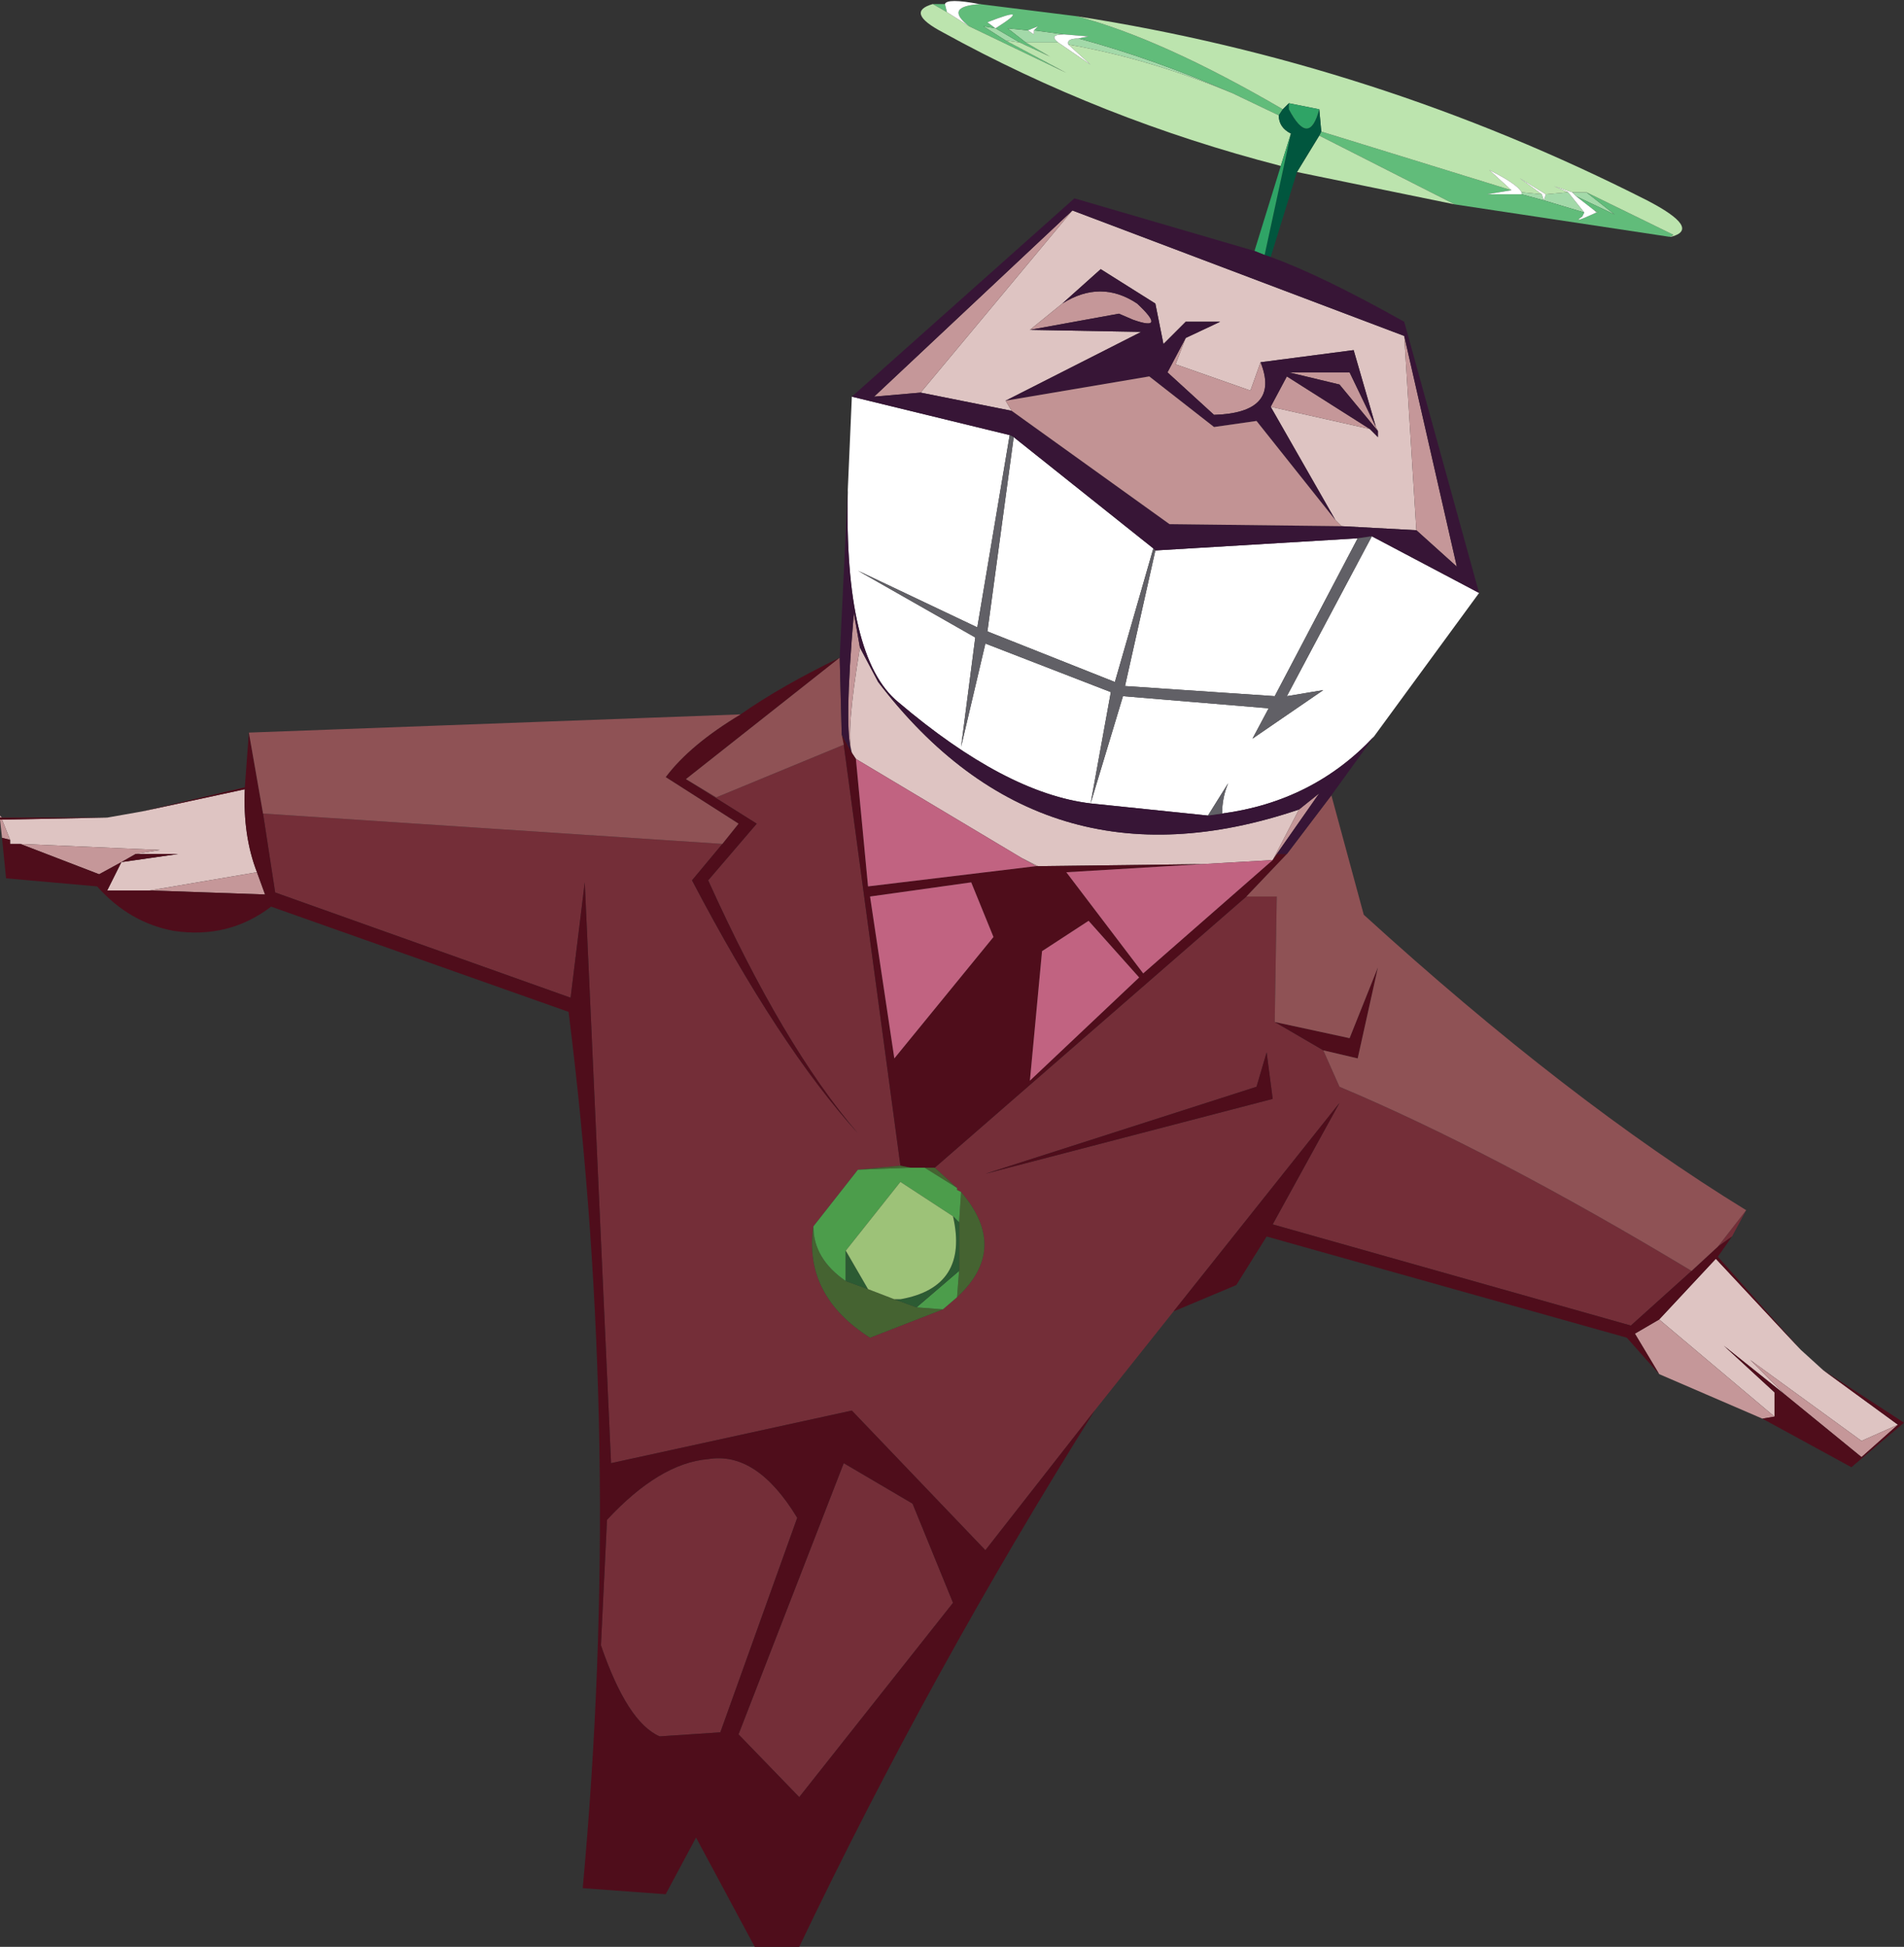 <?xml version="1.0" encoding="UTF-8" standalone="no"?>
<svg xmlns:xlink="http://www.w3.org/1999/xlink" height="48.1px" width="47.05px" xmlns="http://www.w3.org/2000/svg">
  <rect width="100%" height="100%" fill="#333333" stroke="none"/>
  <g transform="matrix(1.0, 0.0, 0.0, 1.0, 0.0, 0.0)">
    <path d="M41.25 5.85 L41.35 5.8 41.3 5.85 41.25 5.85 M39.2 4.75 L39.9 5.3 38.95 4.85 38.85 4.75 39.2 4.75 M39.4 5.2 L39.5 5.25 39.45 5.25 39.4 5.2 M39.15 5.25 L38.15 4.95 37.6 4.8 37.6 4.75 38.1 4.8 38.15 4.95 38.2 4.8 38.75 4.75 39.15 5.25 M26.65 0.95 Q28.5 1.45 30.45 2.3 28.4 1.45 26.4 1.1 26.35 0.95 26.65 0.95 M26.15 1.05 L25.35 1.05 24.9 0.7 25.4 0.75 25.55 0.85 25.55 0.75 26.3 0.85 Q25.9 0.85 26.15 1.05 M25.2 1.05 L24.85 1.0 24.3 0.65 24.6 0.7 25.2 1.05" fill="#a3d9a9" fill-rule="evenodd" stroke="none"/>
    <path d="M41.35 5.8 L41.25 5.85 35.95 5.05 32.6 3.35 32.65 3.25 37.35 4.7 36.75 4.8 37.6 4.8 38.15 4.95 39.15 5.25 39.1 5.35 Q38.8 5.55 39.45 5.25 L39.5 5.25 39.4 5.2 38.95 4.85 39.9 5.3 39.2 4.75 41.35 5.8 M26.6 0.4 Q28.7 0.95 31.7 2.7 L31.6 2.85 30.45 2.3 Q28.5 1.45 26.65 0.95 L26.9 0.9 26.3 0.85 25.55 0.75 25.65 0.65 25.4 0.75 24.9 0.7 25.35 1.05 25.95 1.4 25.2 1.05 24.6 0.7 24.3 0.65 24.85 1.0 26.35 1.8 23.95 0.65 Q23.3 0.15 24.25 0.1 L24.2 0.1 26.6 0.4 M23.4 0.3 L23.05 0.1 23.35 0.1 23.4 0.3 M24.6 0.7 Q25.55 0.1 24.4 0.55 L24.6 0.7" fill="#61bc7a" fill-rule="evenodd" stroke="none"/>
    <path d="M41.35 5.8 L39.2 4.75 38.85 4.75 38.4 4.6 38.75 4.75 38.2 4.8 37.55 4.4 38.1 4.8 37.6 4.75 Q37.5 4.55 36.8 4.2 L37.35 4.7 32.65 3.25 32.6 2.7 31.85 2.55 31.7 2.7 Q28.7 0.95 26.6 0.4 34.0 1.55 40.7 4.95 42.05 5.65 41.3 5.85 L41.35 5.8 M32.6 3.35 L35.95 5.05 32.05 4.25 32.6 3.35 M30.45 2.3 L31.6 2.85 Q31.6 3.15 31.9 3.3 L31.65 4.1 Q27.2 2.95 23.3 0.8 22.35 0.3 23.05 0.1 L23.4 0.3 23.95 0.65 26.35 1.8 24.85 1.0 25.2 1.05 25.95 1.4 25.35 1.05 26.15 1.05 26.95 1.6 26.4 1.1 Q28.4 1.45 30.45 2.3" fill="#bce4ae" fill-rule="evenodd" stroke="none"/>
    <path d="M42.8 30.55 L42.45 30.8 43.15 29.9 42.8 30.55 M41.8 31.4 L40.3 32.75 31.45 30.25 33.1 27.25 29.0 32.4 27.05 34.85 24.35 38.3 21.05 34.85 15.1 36.15 14.45 21.8 14.1 24.65 6.8 22.05 6.5 20.1 17.85 20.85 17.1 21.75 Q19.25 25.85 21.2 28.0 19.35 25.85 17.5 21.75 L18.7 20.35 16.95 19.25 17.7 19.7 20.85 18.4 22.25 28.8 21.2 28.9 20.1 30.3 Q19.85 32.0 21.5 33.05 L23.3 32.35 23.65 32.05 Q24.95 30.85 23.75 29.45 L23.65 29.4 23.65 29.35 23.1 28.85 30.8 22.15 31.55 22.15 31.5 25.25 32.7 25.95 33.1 26.85 Q36.9 28.45 41.8 31.4 M19.75 44.4 L18.25 42.85 20.85 36.15 22.55 37.15 23.55 39.6 19.75 44.4 M19.7 37.5 L17.8 42.8 16.3 42.9 Q15.5 42.55 14.85 40.65 L15.0 37.55 Q16.3 36.15 17.5 36.05 18.7 35.85 19.7 37.5 M31.3 26.0 L31.05 26.85 24.35 29.0 31.45 27.15 31.3 26.0" fill="#742e38" fill-rule="evenodd" stroke="none"/>
    <path d="M41.0 32.6 L42.4 31.1 44.5 33.35 45.05 33.85 46.9 35.2 46.0 35.6 43.25 33.6 44.1 34.45 42.6 33.25 43.85 34.4 43.85 35.0 41.0 32.6 M33.85 10.6 L34.05 10.8 34.05 10.65 34.0 10.55 33.45 8.65 31.15 8.95 30.9 9.65 29.05 9.0 29.3 8.35 30.15 7.95 29.3 7.95 28.75 8.5 28.55 7.5 27.2 6.65 26.25 7.5 25.45 8.15 28.2 8.2 24.85 9.9 25.0 10.15 22.75 9.7 26.5 5.2 34.7 8.3 35.0 13.1 33.15 13.0 33.0 12.85 31.4 10.05 33.85 10.6 M29.7 21.35 L25.65 21.4 25.25 21.2 21.15 18.75 21.05 18.6 Q20.9 18.1 21.25 16.0 L21.7 16.85 Q25.75 22.15 32.1 20.0 L31.45 21.25 29.7 21.35 M3.0 21.3 L4.4 21.1 3.35 21.1 3.95 21.0 0.5 20.85 0.25 20.85 0.25 20.75 0.05 20.25 2.65 20.2 3.5 20.05 6.05 19.5 Q6.0 20.65 6.35 21.55 L3.7 22.0 2.65 22.0 3.0 21.3" fill="#dec4c2" fill-rule="evenodd" stroke="none"/>
    <path d="M41.0 33.95 L40.4 32.95 41.0 32.6 43.85 35.0 43.55 35.05 41.0 33.95 M44.1 34.45 L43.25 33.6 46.0 35.6 46.9 35.2 46.0 36.0 44.1 34.45 M31.4 10.05 L31.8 9.3 33.85 10.6 31.4 10.05 M34.05 10.65 L33.1 9.5 31.85 9.2 33.35 9.2 34.0 10.55 34.05 10.65 M31.15 8.95 Q31.65 10.2 30.0 10.25 L28.85 9.2 29.3 8.35 29.05 9.0 30.9 9.65 31.15 8.95 M26.25 7.5 Q27.2 6.9 28.1 7.5 28.85 8.2 28.0 7.9 L27.65 7.75 25.45 8.15 26.25 7.5 M22.75 9.7 L21.6 9.8 26.5 5.2 22.75 9.7 M34.7 8.3 L36.0 14.0 35.0 13.1 34.7 8.3 M31.55 21.1 L31.45 21.25 32.1 20.0 32.6 19.6 31.55 21.1 M25.65 21.4 L25.6 21.4 25.25 21.2 25.65 21.4 M21.25 16.0 Q20.9 18.1 21.05 18.6 20.85 18.05 21.1 15.15 L21.25 16.0 M3.35 21.1 L3.0 21.3 2.45 21.6 0.5 20.85 3.95 21.0 3.35 21.1 M3.7 22.0 L6.35 21.55 6.55 22.1 3.7 22.0 M0.05 20.25 L0.25 20.75 0.05 20.7 0.0 20.25 0.05 20.25 M0.0 20.2 L0.0 20.15 0.05 20.2 0.0 20.2" fill="#c59799" fill-rule="evenodd" stroke="none"/>
    <path d="M42.45 30.8 L42.8 30.55 42.45 31.05 44.5 33.35 42.4 31.1 41.0 32.6 40.4 32.95 41.0 33.95 40.2 33.05 31.3 30.55 30.55 31.75 29.0 32.4 33.1 27.25 31.45 30.25 40.3 32.75 41.8 31.4 42.45 30.8 M45.05 33.85 L47.05 35.15 45.75 36.25 43.55 35.05 43.85 35.0 43.85 34.4 42.6 33.25 44.1 34.45 46.0 36.0 46.9 35.2 45.05 33.85 M20.85 18.4 L20.8 18.15 21.05 18.6 21.15 18.75 21.45 21.9 25.6 21.4 25.65 21.4 29.7 21.35 26.35 21.55 28.25 24.05 31.45 21.25 31.55 21.1 31.8 21.1 30.8 22.15 23.1 28.85 22.85 28.85 22.5 28.85 22.25 28.8 20.85 18.4 M20.75 16.25 L16.95 19.25 18.7 20.35 17.5 21.75 Q19.35 25.85 21.2 28.0 19.25 25.85 17.1 21.75 L17.85 20.85 18.25 20.35 16.45 19.2 Q17.05 18.4 18.3 17.65 19.3 16.95 20.75 16.25 M24.0 21.8 L21.5 22.15 22.1 26.15 24.55 23.15 24.0 21.8 M25.75 23.5 L25.45 26.7 28.15 24.15 26.9 22.75 25.75 23.5 M3.35 21.1 L4.4 21.1 3.0 21.3 3.35 21.1 M3.0 21.3 L2.65 22.0 3.7 22.0 6.55 22.1 6.35 21.55 Q6.0 20.65 6.05 19.5 L3.5 20.05 6.05 19.45 6.15 18.1 6.5 20.1 6.8 22.05 14.1 24.65 14.45 21.8 15.1 36.15 21.05 34.85 24.35 38.3 27.05 34.85 Q23.0 41.3 19.75 48.1 L18.65 48.1 17.2 45.4 16.45 46.8 14.4 46.65 Q15.4 35.75 14.05 25.0 L6.7 22.4 Q5.65 23.2 4.3 23.0 3.2 22.8 2.4 21.9 L0.15 21.7 0.05 20.7 0.25 20.75 0.25 20.85 0.5 20.85 2.45 21.6 3.0 21.3 M2.65 20.2 L0.05 20.25 0.0 20.25 0.0 20.2 0.05 20.2 2.65 20.2 M19.7 37.5 Q18.7 35.85 17.5 36.05 16.3 36.15 15.0 37.55 L14.85 40.65 Q15.5 42.55 16.3 42.9 L17.8 42.8 19.7 37.5 M19.75 44.4 L23.55 39.6 22.55 37.15 20.85 36.15 18.25 42.85 19.75 44.4 M32.7 25.95 L31.5 25.25 33.35 25.65 34.05 23.9 33.55 26.15 32.7 25.95 M31.3 26.0 L31.45 27.15 24.35 29.0 31.05 26.85 31.3 26.0" fill="#4f0d1b" fill-rule="evenodd" stroke="none"/>
    <path d="M43.15 29.9 L42.45 30.8 41.8 31.4 Q36.9 28.45 33.1 26.85 L32.7 25.95 33.55 26.15 34.05 23.9 33.35 25.65 31.5 25.25 31.55 22.15 30.8 22.15 31.8 21.1 32.9 19.65 33.7 22.6 Q38.75 27.2 43.15 29.9 M20.8 18.15 L20.85 18.4 17.7 19.7 16.95 19.25 20.75 16.25 20.8 18.15 M6.5 20.1 L6.15 18.1 18.3 17.65 Q17.05 18.4 16.45 19.2 L18.25 20.35 17.85 20.85 6.5 20.1" fill="#8f5255" fill-rule="evenodd" stroke="none"/>
    <path d="M38.95 4.85 L39.4 5.2 39.45 5.25 Q38.8 5.55 39.1 5.35 L39.15 5.25 38.75 4.75 38.4 4.6 38.85 4.75 38.95 4.85 M37.6 4.8 L36.75 4.8 37.35 4.7 36.8 4.2 Q37.5 4.55 37.6 4.75 L37.6 4.8 M38.1 4.8 L37.55 4.4 38.2 4.8 38.15 4.95 38.1 4.8 M36.55 14.65 L33.95 18.2 Q32.45 19.8 30.2 20.1 30.2 19.7 30.35 19.35 L29.85 20.15 26.95 19.85 27.75 17.2 31.35 17.5 30.95 18.25 32.7 17.05 31.8 17.2 33.9 13.25 36.55 14.65 M26.3 0.85 L26.9 0.9 26.65 0.95 Q26.35 0.95 26.4 1.1 L26.95 1.6 26.15 1.05 Q25.9 0.85 26.3 0.85 M23.95 0.65 L23.4 0.3 23.35 0.1 Q23.4 -0.05 24.2 0.1 L24.25 0.1 Q23.3 0.15 23.95 0.65 M25.55 0.75 L25.55 0.85 25.4 0.75 25.65 0.65 25.55 0.75 M24.6 0.7 L24.4 0.55 Q25.55 0.1 24.6 0.7 M21.05 9.8 L24.95 10.75 24.15 15.5 21.2 14.1 24.1 15.75 23.75 18.45 24.35 15.9 27.45 17.1 26.95 19.85 Q24.85 19.6 22.2 17.35 20.85 16.25 20.95 12.1 L21.05 9.8 M25.05 10.8 L28.5 13.55 27.55 16.85 24.4 15.6 25.05 10.8 M28.55 13.6 L33.55 13.3 31.5 17.2 27.8 16.95 28.55 13.6" fill="#ffffff" fill-rule="evenodd" stroke="none"/>
    <path d="M32.65 3.25 L32.6 3.35 32.05 4.25 31.4 6.35 31.25 6.3 31.9 3.3 Q31.6 3.15 31.6 2.85 L31.7 2.7 31.85 2.55 31.85 2.7 Q32.35 3.65 32.6 2.7 L32.65 3.25" fill="#01563e" fill-rule="evenodd" stroke="none"/>
    <path d="M31.85 2.55 L32.6 2.7 Q32.35 3.65 31.85 2.7 L31.85 2.55 M31.65 4.1 L31.9 3.3 31.25 6.3 31.0 6.2 31.65 4.1" fill="#2fa466" fill-rule="evenodd" stroke="none"/>
    <path d="M31.0 6.2 L31.25 6.3 31.4 6.35 Q32.65 6.8 34.7 7.95 L36.55 14.65 33.9 13.25 33.55 13.3 28.55 13.6 28.5 13.55 25.05 10.8 24.95 10.75 21.05 9.8 26.55 4.9 31.0 6.2 M33.85 10.6 L31.8 9.3 31.4 10.05 33.0 12.85 31.05 10.4 30.0 10.55 28.4 9.3 24.85 9.9 28.2 8.2 25.45 8.15 27.65 7.75 28.0 7.9 Q28.85 8.2 28.1 7.5 27.2 6.9 26.25 7.5 L27.2 6.65 28.55 7.5 28.75 8.5 29.3 7.95 30.15 7.95 29.3 8.35 28.85 9.2 30.0 10.25 Q31.65 10.2 31.15 8.95 L33.45 8.65 34.0 10.55 33.35 9.2 31.85 9.2 33.1 9.5 34.05 10.65 34.05 10.8 33.85 10.6 M33.95 18.2 L32.9 19.65 31.8 21.1 31.55 21.1 32.6 19.6 32.1 20.0 Q25.75 22.15 21.7 16.85 L21.25 16.0 21.1 15.15 Q20.85 18.05 21.05 18.6 L20.8 18.15 20.75 16.25 20.95 12.1 Q20.85 16.25 22.2 17.35 24.85 19.6 26.95 19.85 L29.85 20.15 30.2 20.1 Q32.45 19.8 33.95 18.2 M26.5 5.2 L21.6 9.8 22.75 9.7 25.0 10.15 28.9 12.95 33.15 13.0 35.0 13.1 36.0 14.0 34.7 8.3 26.5 5.2" fill="#371536" fill-rule="evenodd" stroke="none"/>
    <path d="M24.85 9.9 L28.4 9.3 30.0 10.55 31.05 10.4 33.0 12.85 33.15 13.0 28.9 12.95 25.0 10.15 24.85 9.9" fill="#c29394" fill-rule="evenodd" stroke="none"/>
    <path d="M26.95 19.85 L27.45 17.1 24.35 15.9 23.75 18.45 24.1 15.75 21.2 14.1 24.15 15.5 24.95 10.75 25.05 10.8 24.4 15.6 27.55 16.85 28.5 13.55 28.55 13.6 27.8 16.95 31.5 17.2 33.55 13.3 33.9 13.25 31.8 17.2 32.7 17.05 30.95 18.25 31.35 17.5 27.75 17.2 26.95 19.85 M29.85 20.15 L30.35 19.35 Q30.2 19.7 30.2 20.1 L29.85 20.15" fill="#616066" fill-rule="evenodd" stroke="none"/>
    <path d="M31.45 21.25 L28.25 24.05 26.35 21.55 29.7 21.35 31.45 21.25 M25.6 21.4 L21.45 21.9 21.15 18.75 25.25 21.2 25.6 21.4 M24.0 21.8 L24.55 23.15 22.1 26.15 21.5 22.15 24.0 21.8 M25.75 23.5 L26.9 22.75 28.15 24.15 25.45 26.7 25.75 23.5" fill="#c16381" fill-rule="evenodd" stroke="none"/>
    <path d="M22.25 28.8 L22.5 28.85 21.2 28.9 22.25 28.8 M22.85 28.85 L23.1 28.85 23.65 29.35 22.85 28.85 M23.7 30.2 L23.75 29.45 Q24.95 30.85 23.65 32.05 L23.7 31.4 23.7 30.2 M23.3 32.35 L21.5 33.05 Q19.85 32.0 20.1 30.3 20.1 31.1 20.9 31.65 L21.45 31.85 22.1 32.1 22.65 32.3 23.3 32.35" fill="#456331" fill-rule="evenodd" stroke="none"/>
    <path d="M22.5 28.85 L22.85 28.85 23.65 29.35 23.65 29.4 23.75 29.45 23.7 30.2 23.55 30.05 22.25 29.2 20.9 30.9 20.9 31.65 Q20.1 31.1 20.1 30.3 L21.2 28.9 22.5 28.85 M23.65 32.05 L23.3 32.35 22.65 32.3 23.7 31.4 23.65 32.05" fill="#4c9d4b" fill-rule="evenodd" stroke="none"/>
    <path d="M23.55 30.05 L23.7 30.2 23.7 31.4 22.65 32.3 22.1 32.1 22.25 32.1 Q23.95 31.8 23.55 30.05 M21.45 31.85 L20.9 31.65 20.9 30.9 21.45 31.85" fill="#2c5b33" fill-rule="evenodd" stroke="none"/>
    <path d="M20.9 30.9 L22.25 29.2 23.55 30.05 Q23.95 31.8 22.25 32.1 L22.1 32.1 21.45 31.85 20.9 30.9" fill="#9dc278" fill-rule="evenodd" stroke="none"/>
  </g>
</svg>
